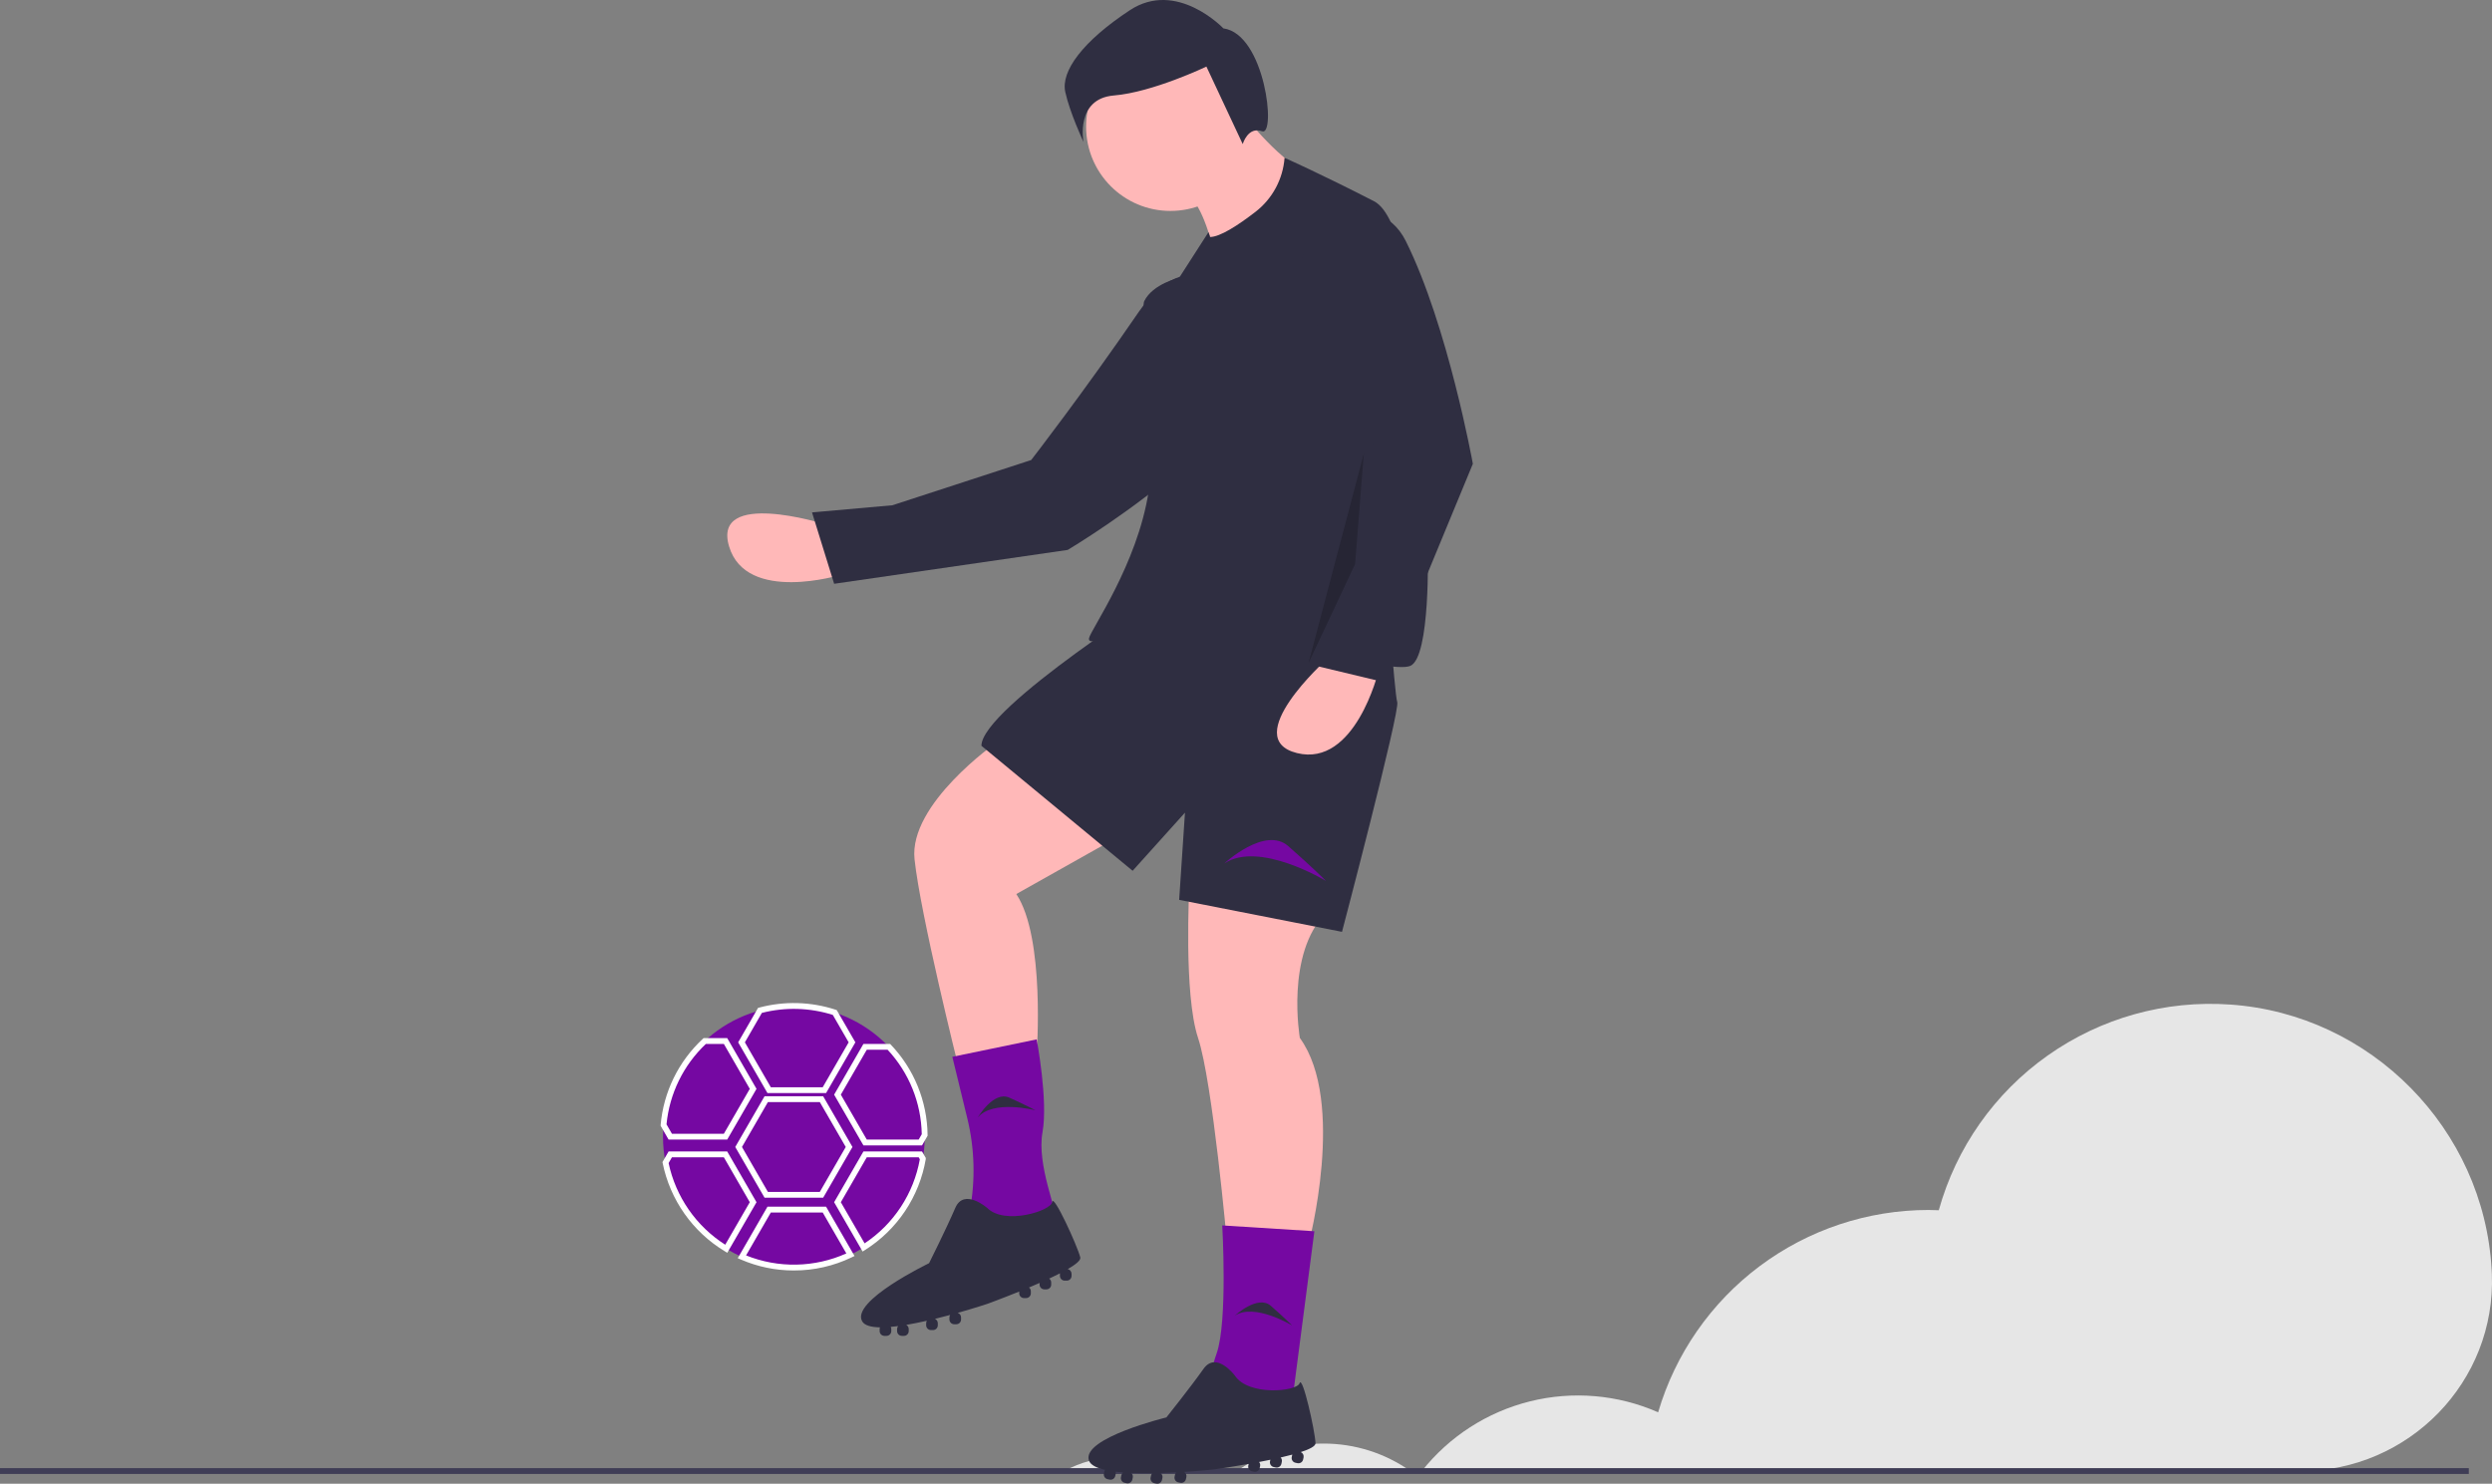 <svg width="665" height="396" viewBox="0 0 665 396" fill="none" xmlns="http://www.w3.org/2000/svg">
<rect x="0" y="0" width="665" height="396" fill="#808080" stroke="none"/>
<path d="M298.212 388.949C293.246 388.944 288.36 390.206 284.017 392.616H312.371C308.042 390.207 303.168 388.945 298.212 388.949V388.949Z" fill="#E6E6E6"/>
<path d="M353.234 385.282C344.937 385.272 336.842 387.834 330.063 392.616H376.374C369.604 387.84 361.52 385.278 353.234 385.282V385.282Z" fill="#E6E6E6"/>
<path d="M664.904 338.857C662.832 301.298 632.649 270.675 595.113 268.109C577.81 266.893 560.619 271.694 546.451 281.699C532.283 291.703 522.009 306.297 517.37 323.007C516.459 322.974 515.549 322.937 514.63 322.937C498.384 322.94 482.576 328.202 469.571 337.936C456.565 347.669 447.062 361.351 442.481 376.934C431.716 372.205 419.687 371.179 408.276 374.017C396.865 376.855 386.718 383.396 379.424 392.616H613.983C642.8 392.616 666.133 368.753 664.957 339.966C664.942 339.597 664.925 339.227 664.904 338.857Z" fill="#E6E6E6"/>
<path d="M658.812 391.84H0V393.392H658.812V391.84Z" fill="#3F3D56"/>
<path d="M219.871 139.833C219.871 139.833 189.969 130.521 194.559 145.842C199.149 161.163 224.336 153.424 224.336 153.424L219.871 139.833Z" fill="#FFB8B8"/>
<path d="M334.176 82.325C334.176 82.325 318.851 61.389 303.963 83.124C289.045 104.901 275.175 122.78 275.175 122.78L238.125 134.857L216.691 136.759L222.595 155.812L284.918 146.772C284.918 146.772 354.302 105.565 334.176 82.325Z" fill="#2F2E41"/>
<path d="M265.775 198.273C265.775 198.273 242.496 214.565 244.048 229.306C245.6 244.046 255.687 284.389 255.687 284.389L276.639 281.286C276.639 281.286 278.967 250.253 271.207 238.616L308.455 217.668L265.775 198.273Z" fill="#FFB8B8"/>
<path d="M317.378 236.676C317.378 236.676 315.826 265.381 319.706 277.019C323.586 288.656 327.466 332.102 327.466 332.102H349.194C349.194 332.102 359.282 294.087 346.866 277.019C346.866 277.019 342.986 254.52 353.85 243.658L317.378 236.676Z" fill="#FFB8B8"/>
<path d="M312.335 157.154C312.335 157.154 261.896 188.963 261.896 199.049L302.247 232.409L316.215 216.893L314.663 240.167L358.118 248.701C358.118 248.701 373.638 189.739 372.862 187.411C372.086 185.084 369.758 150.948 369.758 150.948L312.335 157.154Z" fill="#2F2E41"/>
<path d="M276.639 277.407L254.135 282.062L258.134 298.495C260.102 306.584 260.326 314.998 258.791 323.18V323.18C258.791 323.18 282.071 329.387 282.071 326.283C282.071 323.18 276.639 310.767 278.191 302.233C279.743 293.699 276.639 277.407 276.639 277.407Z" fill="#7508A2"/>
<path d="M288.279 335.593C287.503 332.49 281.056 318.42 280.787 320.8C280.519 323.18 268.103 327.059 263.447 322.404C263.447 322.404 257.24 316.974 254.912 322.404C252.584 327.835 247.928 337.145 247.928 337.145C247.928 337.145 226.976 347.231 230.08 352.661C230.708 353.76 232.447 354.223 234.822 354.264C234.766 354.407 234.737 354.56 234.736 354.714V355.264C234.736 355.602 234.871 355.927 235.11 356.167C235.35 356.406 235.674 356.54 236.013 356.54H236.563C236.902 356.54 237.226 356.406 237.466 356.167C237.705 355.927 237.84 355.602 237.84 355.264V354.714C237.839 354.516 237.791 354.321 237.7 354.145C238.335 354.089 238.993 354.016 239.67 353.927C239.491 354.15 239.393 354.428 239.392 354.714V355.264C239.392 355.602 239.526 355.927 239.766 356.167C240.005 356.406 240.33 356.54 240.669 356.54H241.219C241.558 356.54 241.882 356.406 242.122 356.167C242.361 355.927 242.496 355.602 242.496 355.264V354.714C242.495 354.487 242.434 354.263 242.318 354.068C242.201 353.872 242.035 353.712 241.835 353.602C243.621 353.304 245.486 352.925 247.339 352.505C247.218 352.703 247.153 352.93 247.152 353.162V353.712C247.152 354.051 247.286 354.375 247.526 354.615C247.765 354.854 248.09 354.989 248.429 354.989H248.979C249.317 354.989 249.642 354.854 249.882 354.615C250.121 354.375 250.256 354.051 250.256 353.712V353.162C250.256 352.915 250.184 352.674 250.049 352.467C249.914 352.26 249.722 352.097 249.497 351.997C250.887 351.658 252.249 351.305 253.546 350.955C253.425 351.152 253.361 351.379 253.36 351.611V352.16C253.36 352.499 253.494 352.824 253.734 353.063C253.973 353.303 254.298 353.437 254.637 353.437H255.187C255.525 353.437 255.85 353.303 256.09 353.063C256.329 352.824 256.464 352.499 256.464 352.16V351.611C256.463 351.339 256.375 351.075 256.214 350.857C256.052 350.638 255.825 350.478 255.566 350.398C260.123 349.114 263.447 348.006 263.447 348.006C263.447 348.006 267.308 346.602 271.983 344.704V345.178C271.983 345.517 272.118 345.841 272.357 346.081C272.597 346.32 272.922 346.455 273.26 346.455H273.81C274.149 346.455 274.474 346.32 274.713 346.081C274.953 345.841 275.087 345.517 275.087 345.178V344.628C275.087 344.435 275.042 344.244 274.956 344.07C274.871 343.897 274.747 343.745 274.593 343.627C275.532 343.232 276.479 342.827 277.415 342.414V342.851C277.415 343.189 277.55 343.514 277.789 343.753C278.029 343.993 278.354 344.127 278.692 344.127H279.242C279.581 344.127 279.906 343.993 280.145 343.753C280.385 343.514 280.519 343.189 280.519 342.851V342.301C280.519 342.095 280.469 341.893 280.374 341.711C280.279 341.529 280.141 341.373 279.973 341.256C280.985 340.783 281.96 340.312 282.86 339.849C282.856 339.891 282.847 339.931 282.847 339.973V340.523C282.847 340.862 282.982 341.186 283.221 341.426C283.461 341.665 283.785 341.8 284.124 341.8H284.674C285.013 341.8 285.338 341.665 285.577 341.426C285.817 341.186 285.951 340.862 285.951 340.523V339.973C285.951 339.679 285.849 339.394 285.663 339.166C285.477 338.938 285.218 338.781 284.929 338.722C287.099 337.463 288.467 336.345 288.279 335.593Z" fill="#2F2E41"/>
<path d="M350.746 328.611L326.163 327.059C326.163 327.059 327.652 352.661 324.673 361.195C321.693 369.729 323.183 372.833 323.183 372.833L344.786 374.384L350.746 328.611Z" fill="#7508A2"/>
<path d="M351.048 385.195C350.937 381.998 347.565 366.893 346.807 369.165C346.048 371.437 333.096 372.643 329.513 367.12C329.513 367.12 324.574 360.514 321.165 365.34C317.755 370.166 311.26 378.301 311.26 378.301C311.26 378.301 288.666 383.797 290.569 389.756C290.954 390.961 292.558 391.776 294.872 392.311C294.788 392.44 294.728 392.583 294.694 392.734L294.58 393.271C294.509 393.603 294.573 393.948 294.757 394.232C294.942 394.516 295.231 394.716 295.562 394.786L296.1 394.901C296.431 394.972 296.777 394.908 297.061 394.724C297.345 394.539 297.545 394.25 297.615 393.919L297.73 393.381C297.77 393.187 297.764 392.986 297.712 392.795C298.345 392.873 299.004 392.938 299.685 392.993C299.463 393.174 299.309 393.425 299.248 393.704L299.133 394.242C299.063 394.573 299.127 394.919 299.311 395.203C299.495 395.487 299.785 395.686 300.116 395.757L300.654 395.872C300.985 395.942 301.331 395.878 301.615 395.694C301.899 395.51 302.098 395.22 302.169 394.889L302.284 394.351C302.331 394.129 302.317 393.898 302.244 393.682C302.171 393.467 302.042 393.275 301.87 393.127C303.679 393.207 305.581 393.225 307.481 393.201C307.321 393.369 307.21 393.578 307.161 393.804L307.046 394.342C306.976 394.673 307.039 395.019 307.224 395.303C307.408 395.587 307.698 395.786 308.029 395.857L308.567 395.972C308.898 396.042 309.244 395.978 309.528 395.794C309.812 395.61 310.011 395.32 310.082 394.989L310.197 394.451C310.248 394.21 310.228 393.959 310.139 393.729C310.051 393.498 309.897 393.298 309.697 393.154C311.127 393.112 312.534 393.051 313.875 392.978C313.716 393.146 313.605 393.355 313.556 393.581L313.441 394.119C313.371 394.45 313.434 394.795 313.619 395.08C313.803 395.364 314.093 395.563 314.424 395.634L314.962 395.748C315.293 395.819 315.639 395.755 315.923 395.571C316.207 395.386 316.406 395.097 316.477 394.766L316.592 394.228C316.648 393.962 316.617 393.686 316.505 393.439C316.392 393.191 316.203 392.987 315.966 392.855C320.691 392.549 324.174 392.159 324.174 392.159C324.174 392.159 328.243 391.59 333.21 390.709L333.112 391.172C333.041 391.503 333.105 391.849 333.289 392.133C333.473 392.417 333.763 392.616 334.094 392.687L334.632 392.802C334.963 392.872 335.309 392.808 335.593 392.624C335.877 392.44 336.077 392.15 336.147 391.819L336.262 391.281C336.302 391.092 336.298 390.896 336.25 390.708C336.203 390.521 336.113 390.346 335.988 390.199C336.988 390.009 337.999 389.809 339.001 389.601L338.91 390.028C338.839 390.359 338.903 390.705 339.087 390.989C339.271 391.273 339.561 391.472 339.892 391.543L340.43 391.658C340.761 391.728 341.107 391.664 341.391 391.48C341.675 391.296 341.875 391.006 341.945 390.675L342.06 390.137C342.103 389.937 342.096 389.728 342.041 389.531C341.986 389.333 341.884 389.151 341.743 389.001C342.832 388.751 343.884 388.492 344.86 388.228C344.848 388.267 344.831 388.305 344.822 388.346L344.707 388.884C344.637 389.215 344.701 389.561 344.885 389.845C345.069 390.129 345.359 390.328 345.69 390.399L346.228 390.514C346.559 390.584 346.905 390.52 347.189 390.336C347.473 390.152 347.673 389.862 347.743 389.531L347.858 388.993C347.919 388.706 347.879 388.405 347.745 388.144C347.61 387.882 347.389 387.675 347.119 387.557C349.504 386.777 351.075 385.97 351.048 385.195Z" fill="#2F2E41"/>
<path d="M312.334 56.298C324.763 56.298 334.838 46.225 334.838 33.799C334.838 21.373 324.763 11.3 312.334 11.3C299.906 11.3 289.831 21.373 289.831 33.799C289.831 46.225 299.906 56.298 312.334 56.298Z" fill="#FFB8B8"/>
<path d="M332.51 31.471C332.51 31.471 344.926 46.988 351.134 46.212L323.974 67.159C323.974 67.159 320.871 53.97 316.991 52.419C313.111 50.867 332.51 31.471 332.51 31.471Z" fill="#FFB8B8"/>
<path d="M381.009 146.681C381.009 146.681 381.007 61.072 366.643 53.697C352.288 46.327 342.791 42.12 342.791 42.12C342.58 44.929 341.782 47.663 340.448 50.144C339.114 52.625 337.274 54.799 335.047 56.525C330.287 60.199 325.545 63.246 322.896 63.255L322.81 62.892L322.487 61.97L314.662 74.141C314.662 74.141 307.679 75.693 305.351 80.348C304.091 82.866 310.03 108.218 306.515 131.164C303.532 150.633 290.963 168.207 290.607 170.343C290.005 173.955 305.281 164.492 312.16 160.068C312.262 160.182 312.335 160.258 312.335 160.258C312.335 160.258 308.455 161.809 316.214 159.482C320.611 158.163 326.75 158.09 331.247 158.274C331.241 159.622 331.273 160.693 331.346 161.421C332.122 169.18 370.921 180.041 376.353 177.714C381.785 175.386 381.009 146.681 381.009 146.681Z" fill="#2F2E41"/>
<path d="M353.85 176.162C353.85 176.162 330.57 197.109 346.09 200.988C361.61 204.867 367.818 179.265 367.818 179.265L353.85 176.162Z" fill="#FFB8B8"/>
<path d="M326.69 230.47C326.69 230.47 337.554 220.384 343.762 225.815C349.97 231.245 353.85 235.124 353.85 235.124C353.85 235.124 336.002 224.263 326.69 230.47Z" fill="#7508A2"/>
<path d="M329.512 351.147C329.512 351.147 335.635 345.463 339.134 348.524C342.633 351.585 344.82 353.771 344.82 353.771C344.82 353.771 334.761 347.649 329.512 351.147Z" fill="#2F2E41"/>
<path d="M260.912 298.272C260.912 298.272 265.116 291.051 269.354 292.962C273.593 294.872 276.322 296.327 276.322 296.327C276.322 296.327 264.915 293.398 260.912 298.272Z" fill="#2F2E41"/>
<path d="M375.146 64.342C367.454 48.883 344.049 57.314 347.852 74.157C347.908 74.408 347.968 74.661 348.03 74.917C352.038 90.861 358.589 106.054 367.43 119.915L358.894 157.93L349.582 177.326L368.981 181.981L393.037 123.794C393.037 123.794 386.402 86.963 375.146 64.342Z" fill="#2F2E41"/>
<path opacity="0.2" d="M363.938 121.079L349.194 176.938L361.61 150.56L363.938 121.079Z" fill="black"/>
<path d="M326.467 7.573C326.467 7.573 314.028 -5.52 301.507 2.725C288.987 10.971 283.047 18.981 284.275 24.558C285.502 30.135 289.136 37.892 289.136 37.892C289.136 37.892 286.878 26.338 297.245 25.483C307.613 24.628 321.936 17.769 321.936 17.769L331.625 38.455C331.625 38.455 332.995 33.661 336.792 35.036C340.59 36.411 337.646 9.107 326.467 7.573Z" fill="#2F2E41"/>
<path d="M246.764 303.397C246.763 305.362 246.599 307.324 246.275 309.262V309.27C245.384 314.483 243.32 319.427 240.238 323.726C237.157 328.026 233.139 331.57 228.488 334.09C223.836 336.61 218.673 338.041 213.388 338.275C208.102 338.508 202.833 337.538 197.977 335.438H197.97C196.533 334.818 195.141 334.1 193.803 333.289C189.656 330.786 186.074 327.449 183.285 323.489C180.496 319.529 178.56 315.033 177.6 310.286C177.15 308.017 176.924 305.71 176.925 303.397C176.925 302.342 176.971 301.294 177.064 300.262V300.255C177.87 291.346 182.065 283.086 188.784 277.179C195.503 271.273 204.233 268.17 213.174 268.511C222.114 268.853 230.582 272.612 236.831 279.014C243.08 285.416 246.633 293.971 246.756 302.916V302.923C246.764 303.086 246.764 303.234 246.764 303.397Z" fill="#7508A2"/>
<path d="M220.44 291.736H204.801L196.98 278.198L202.285 269.006L202.595 268.923C209.309 267.129 216.401 267.327 223.005 269.493L223.286 269.586L228.26 278.198L220.44 291.736ZM205.696 290.184H219.544L226.468 278.198L222.239 270.876C216.103 268.93 209.544 268.744 203.307 270.339L198.773 278.198L205.696 290.184Z" fill="white"/>
<path d="M219.664 319.666H204.025L196.205 306.125L204.025 292.584H219.664L227.484 306.125L219.664 319.666ZM204.92 318.115H218.768L225.692 306.125L218.768 294.135H204.92L197.997 306.125L204.92 318.115Z" fill="white"/>
<path d="M211.844 339.084C206.967 339.094 202.141 338.094 197.668 336.149L196.871 335.803L204.8 322.063H220.44L228.035 335.217L227.281 335.579C222.467 337.899 217.189 339.097 211.844 339.084V339.084ZM199.089 335.063C203.356 336.779 207.925 337.617 212.523 337.526C217.122 337.435 221.654 336.418 225.85 334.534L219.544 323.614H205.697L199.089 335.063Z" fill="white"/>
<path d="M246.047 305.701H230.408L222.588 292.162L230.408 278.617H237.529L237.759 278.858C243.934 285.354 247.426 293.944 247.532 302.906V303.131L246.047 305.701ZM231.304 304.149H245.152L245.977 302.721C245.827 294.336 242.58 286.303 236.86 280.168H231.304L224.38 292.163L231.304 304.149Z" fill="white"/>
<path d="M230.192 334.027L222.588 320.868L230.408 307.322H246.047L247.051 309.052L247.04 309.399C246.192 314.34 244.315 319.047 241.53 323.216C238.745 327.384 235.115 330.921 230.875 333.596L230.192 334.027ZM224.38 320.868L230.724 331.844C234.567 329.292 237.854 325.988 240.387 322.132C242.92 318.277 244.646 313.949 245.463 309.409L245.152 308.874H231.304L224.38 320.868Z" fill="white"/>
<path d="M194.079 334.362L193.401 333.953C189.164 331.392 185.504 327.98 182.653 323.933C179.802 319.885 177.823 315.29 176.839 310.438L176.782 310.151L178.417 307.322H194.057L201.877 320.868L194.079 334.362ZM178.42 310.419C179.362 314.873 181.184 319.094 183.779 322.836C186.374 326.578 189.689 329.764 193.531 332.208L200.084 320.868L193.16 308.874H179.313L178.42 310.419Z" fill="white"/>
<path d="M194.057 304.149H178.417L176.289 300.471V300.262C177.055 291.47 181.062 283.277 187.532 277.273L187.755 277.065H194.057L201.877 290.611L194.057 304.149ZM179.312 302.597H193.161L200.085 290.611L193.16 278.617H188.368C182.381 284.266 178.647 291.894 177.86 300.087L179.312 302.597Z" fill="white"/>
</svg>
